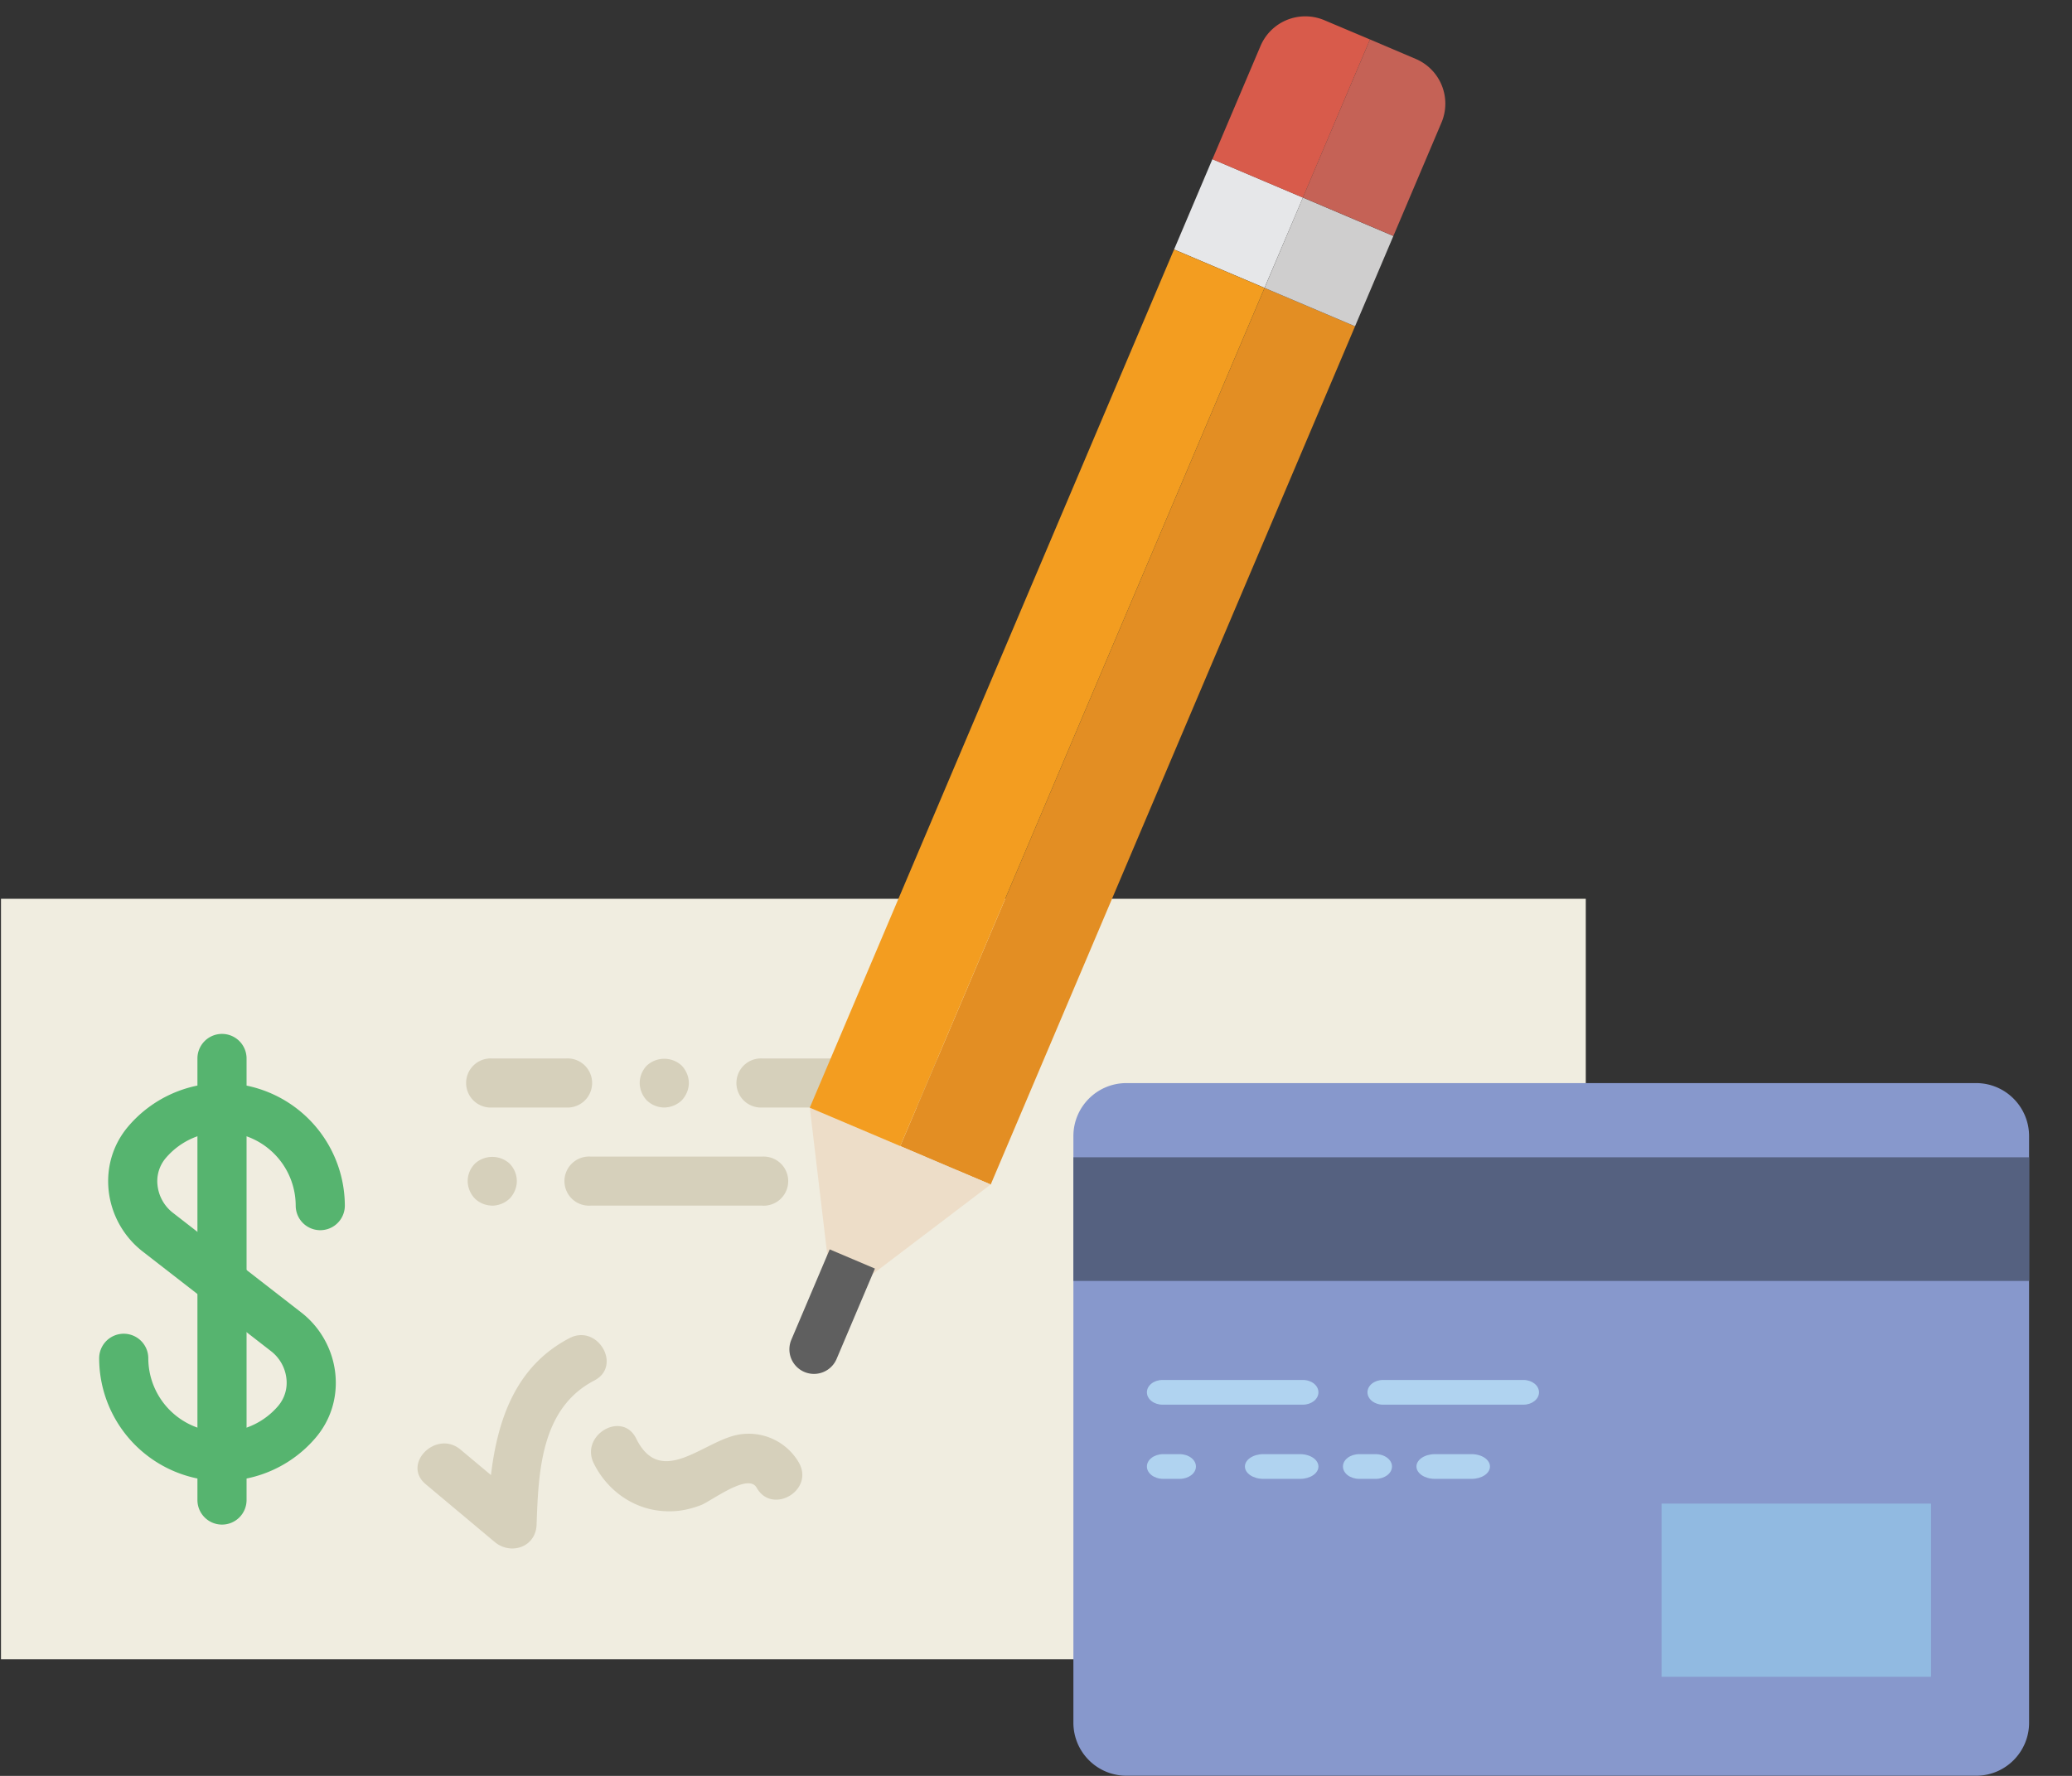 <svg xmlns="http://www.w3.org/2000/svg" width="42" height="36" viewBox="0 0 42 36">
    <rect x="0" y="0" width="42" height="36" fill="#333333" stroke="none"/>
    <g fill="none" fill-rule="nonzero">
        <path fill="#F0EDE0" d="M.02 18.22h32.124v15.417H.02z"/>
        <path fill="#D6D0BB" d="M18.943 24.44H17.45a.498.498 0 1 1 0-.994h1.494a.498.498 0 1 1 0 .995M11.473 22.451H9.978a.498.498 0 1 1 0-.994h1.495a.498.498 0 1 1 0 .994M18.943 22.451h-3.486a.498.498 0 1 1 0-.994h3.486a.498.498 0 1 1 0 .994M13.465 22.451a.515.515 0 0 1-.354-.144.523.523 0 0 1-.144-.353c0-.13.054-.26.144-.353a.522.522 0 0 1 .707 0c.09.094.145.224.145.353 0 .13-.055.258-.145.353a.525.525 0 0 1-.353.144M15.457 24.44h-3.486a.498.498 0 1 1 0-.994h3.486a.498.498 0 1 1 0 .995M9.978 24.44a.515.515 0 0 1-.353-.144.523.523 0 0 1-.145-.353c0-.135.055-.259.145-.353a.522.522 0 0 1 .707 0c.09.094.144.218.144.353 0 .13-.054.259-.144.353a.525.525 0 0 1-.354.145"/>
        <path fill="#56B46F" d="M4.5 30.022a2.491 2.491 0 0 1-2.49-2.487.498.498 0 0 1 .996 0 1.495 1.495 0 0 0 2.635.963.726.726 0 0 0 .165-.55.814.814 0 0 0-.31-.556L2.892 25.37a1.814 1.814 0 0 1-.69-1.24c-.049-.475.091-.935.396-1.294A2.492 2.492 0 0 1 6.99 24.44a.498.498 0 0 1-.996 0 1.495 1.495 0 0 0-2.636-.962.723.723 0 0 0-.165.549.817.817 0 0 0 .31.557l2.605 2.023c.387.3.638.752.689 1.238.05.476-.09.936-.395 1.296a2.49 2.49 0 0 1-1.902.881"/>
        <path fill="#56B46F" d="M4.5 30.906a.498.498 0 0 1-.498-.497v-8.952a.498.498 0 0 1 .996 0v8.952a.498.498 0 0 1-.498.497"/>
        <path fill="#D6D0BB" d="M11.544 27.126c-1.091.568-1.458 1.651-1.592 2.776l-.618-.517c-.489-.409-1.197.291-.704.703l1.397 1.17c.33.275.835.104.85-.352.037-1.078.089-2.359 1.17-2.921.57-.296.066-1.155-.503-.859M16.196 29.654a1.174 1.174 0 0 0-1.34-.545c-.679.192-1.484 1.016-1.96.053-.284-.575-1.143-.07-.86.503.256.517.747.893 1.33.96.302.034.556-.006.84-.113.203-.075.958-.661 1.13-.356.313.56 1.173.059.86-.502"/>
        <path fill="#E6E7E9" d="M24.576 3.226l1.834.779-.778 1.83-1.833-.778z"/>
        <path fill="#D85B4B" d="M27.77.8L26.846.41a.993.993 0 0 0-.574-.061.986.986 0 0 0-.721.583l-.975 2.296 1.834.778L27.77.801z"/>
        <path fill="#E38E23" d="M25.633 5.837l1.834.778-7.385 17.397-1.834-.778z"/>
        <path fill="#CFCECE" d="M26.41 4.005l1.834.779-.777 1.83-1.834-.778z"/>
        <path fill="#C56256" d="M28.244 4.784l.974-2.296a.985.985 0 0 0-.524-1.295L27.77.8l-1.36 3.204 1.834.779z"/>
        <path fill="#EDDDC8" d="M20.082 24.011l-3.667-1.557.473 3.983z"/>
        <path fill="#5F5F5F" d="M16.041 27.158a.497.497 0 1 0 .917.39l.777-1.832-.917-.389-.777 1.831z"/>
        <path fill="#F39D20" d="M23.798 5.058l1.834.779-7.384 17.396-1.834-.778z"/>
        <g>
            <path fill="#8798CC" d="M40.056 35.997H22.833a1.075 1.075 0 0 1-1.075-1.076v-11.89c0-.594.481-1.075 1.075-1.075h17.223c.593 0 1.074.481 1.074 1.076v11.89c0 .593-.48 1.075-1.074 1.075"/>
            <path fill="#556180" d="M21.758 23.46H41.13v2.507H21.758z"/>
            <path fill="#B0D3F0" d="M26.41 27.974h-2.845c-.175 0-.317.112-.317.25 0 .139.142.251.317.251h2.844c.175 0 .316-.112.316-.25 0-.14-.14-.251-.316-.251M31.196 28.224c0-.138-.141-.25-.316-.25h-2.845c-.175 0-.316.112-.316.25 0 .139.141.251.316.251h2.845c.175 0 .316-.112.316-.25M23.91 29.478h-.33c-.184 0-.332.112-.332.25 0 .139.148.251.332.251h.33c.184 0 .332-.112.332-.25 0-.139-.148-.251-.331-.251M26.353 29.478h-.745c-.206 0-.373.112-.373.25 0 .139.167.251.373.251h.745c.206 0 .372-.112.372-.25 0-.139-.166-.251-.372-.251M27.884 29.478h-.33c-.184 0-.332.112-.332.25 0 .139.148.251.331.251h.331c.184 0 .332-.112.332-.25 0-.139-.148-.251-.332-.251M29.83 29.478h-.745c-.206 0-.373.112-.373.25 0 .139.167.251.373.251h.745c.206 0 .372-.112.372-.25 0-.139-.166-.251-.372-.251"/>
            <path fill="#91BAE1" d="M33.68 30.481h5.463v3.51H33.68z"/>
        </g>
    </g>
</svg>
